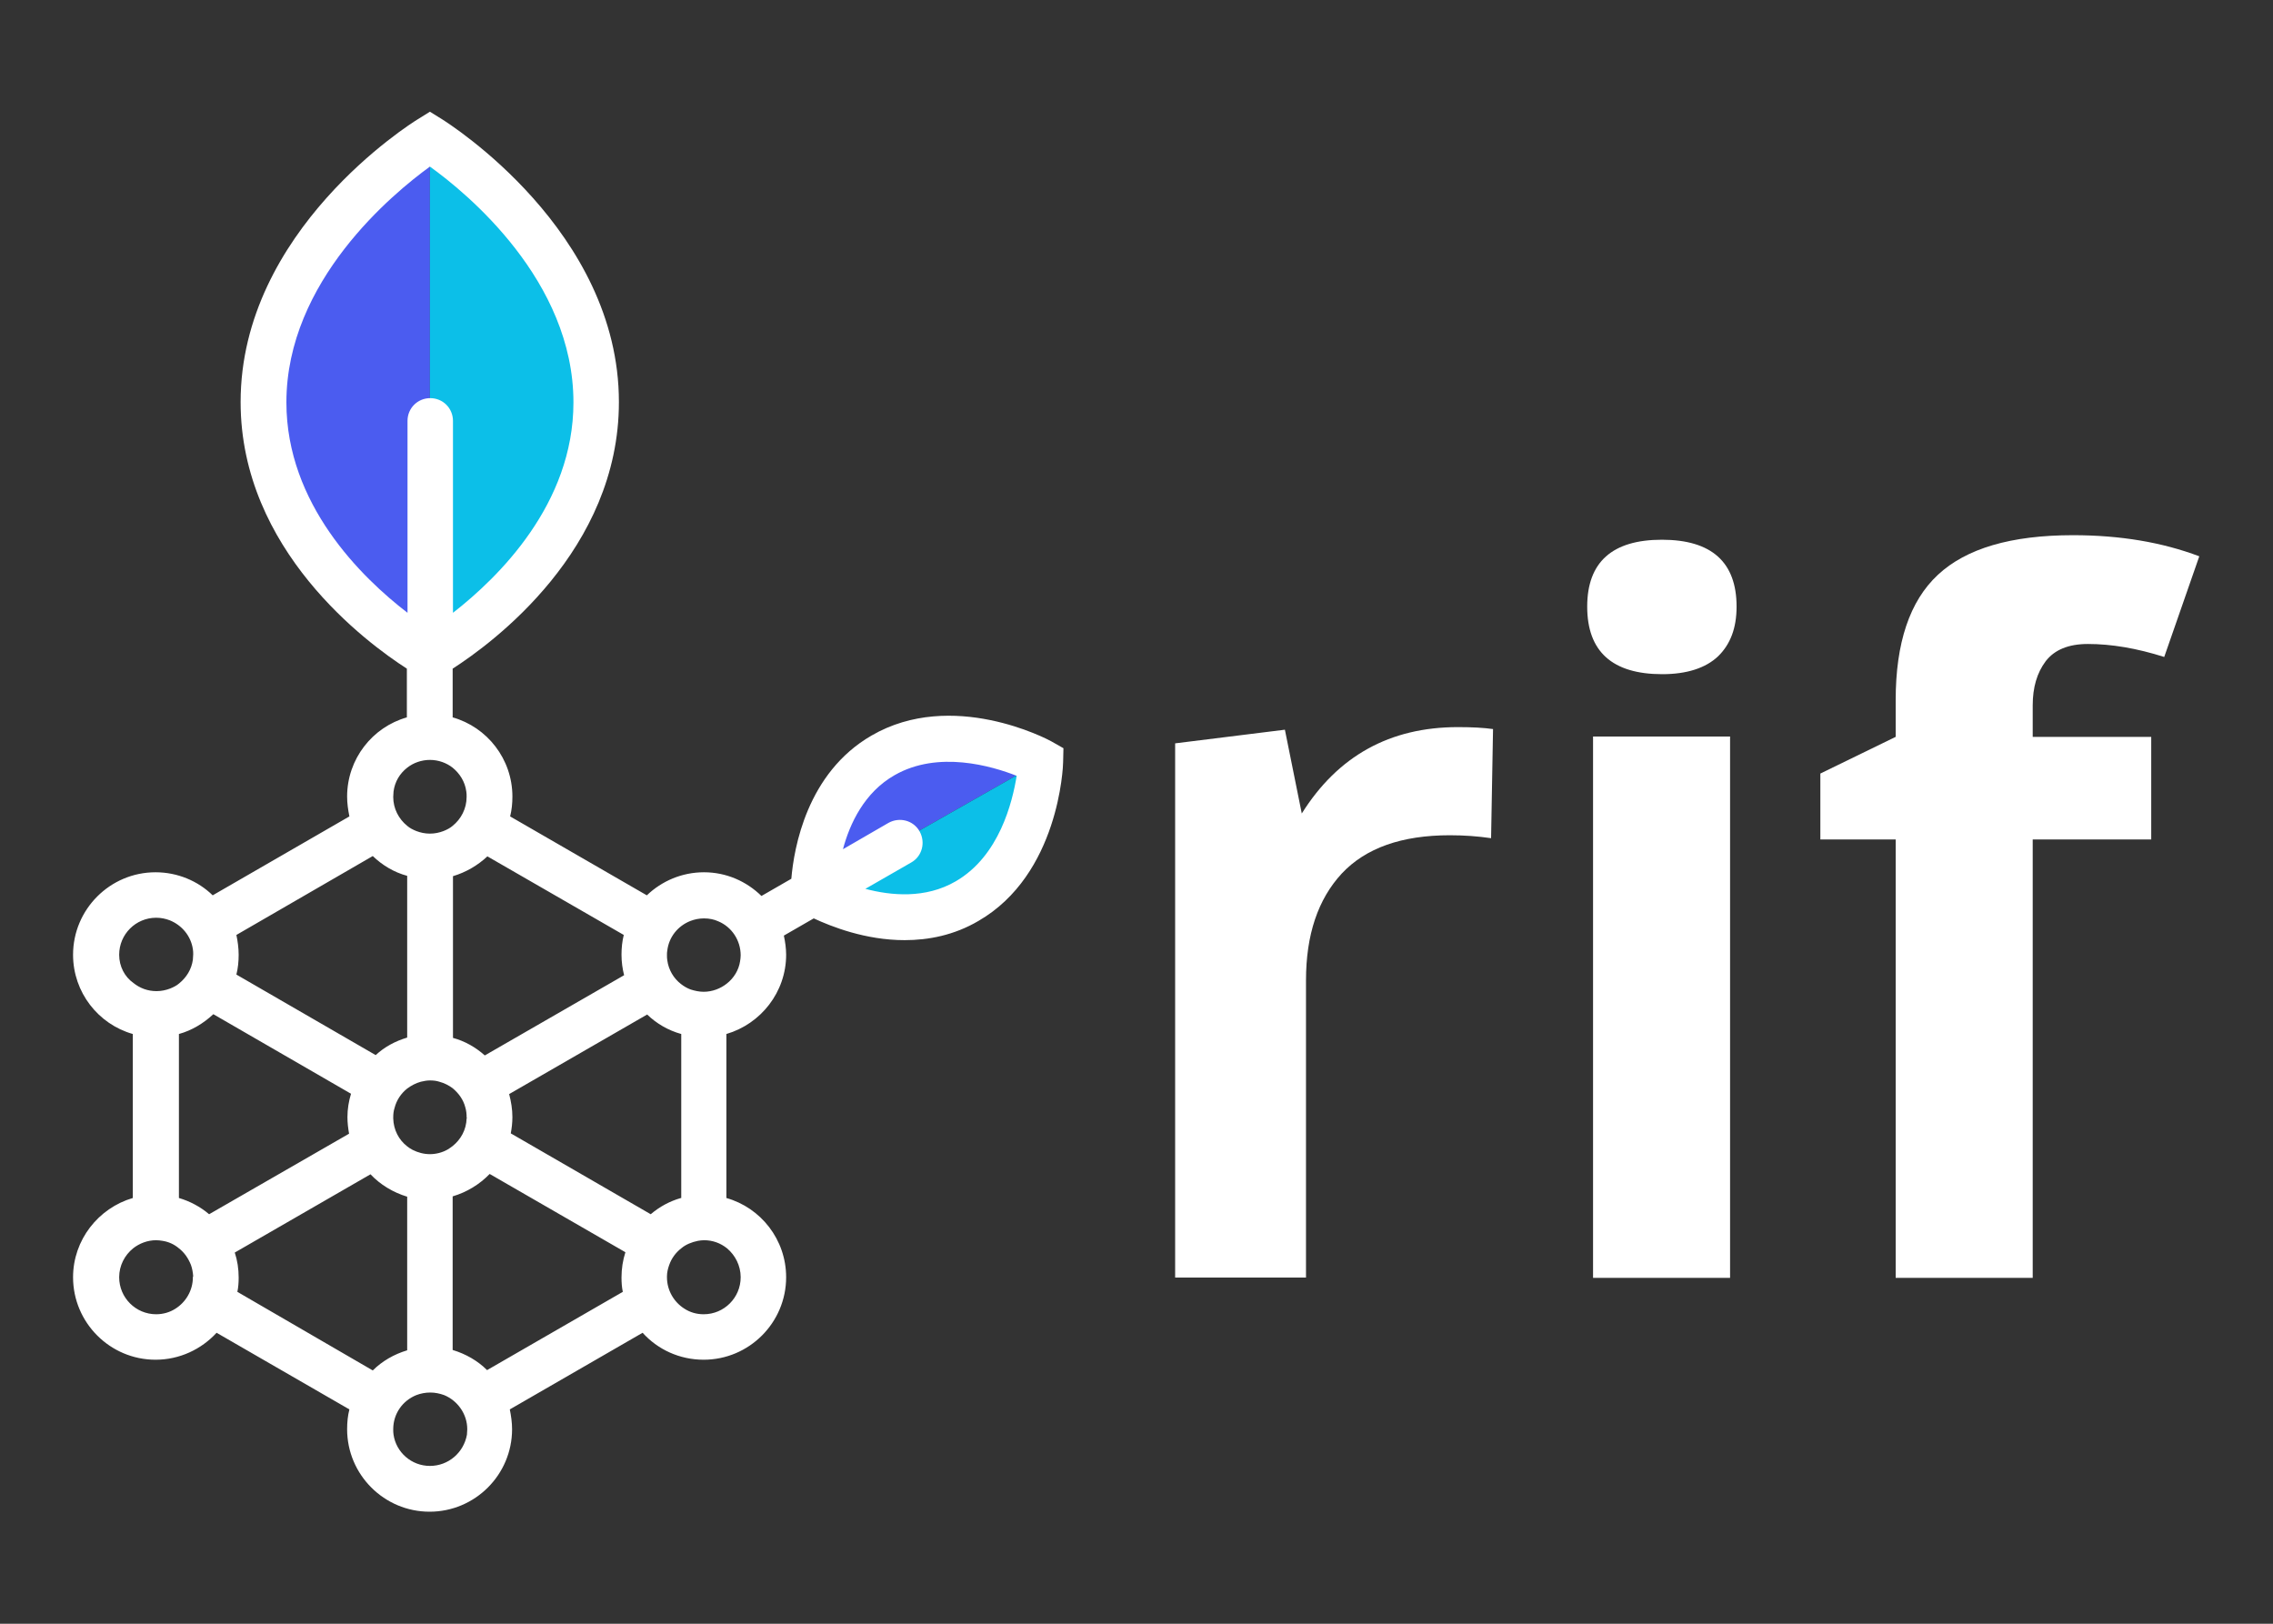 <?xml version="1.0" encoding="utf-8"?>
<!-- Generator: Adobe Illustrator 24.1.3, SVG Export Plug-In . SVG Version: 6.00 Build 0)  -->
<svg version="1.1" id="Layer_1" xmlns="http://www.w3.org/2000/svg" xmlns:xlink="http://www.w3.org/1999/xlink" x="0px" y="0px"
	 viewBox="0 0 700 500" style="enable-background:new 0 0 700 500;" xml:space="preserve">
	<rect x="0" y="0" width="700" height="500" fill="#333333" stroke="none"/>
	<style type="text/css">
		.white{fill:#FFFFFF;}
		.st0{fill:#4B5CF0;}
		.st1{fill:#0CBFE8;}
	</style>
	<g class="leaf">
		<path class="st0" d="M132.4,200.5V43.8c0,0-50.7,25.3-50.7,79S132.4,200.5,132.4,200.5"/>
		<path class="st1" d="M132.4,43.8c0,0,50.7,25.3,50.7,79c0,53.7-50.7,77.7-50.7,77.7V43.8z"/>
		<path class="st0" d="M250.7,274.2l69.7-39.6c0,0-24.1-16.2-47.9-2.6C248.6,245.6,250.7,274.2,250.7,274.2"/>
		<path class="st1" d="M320.4,234.6c0,0,1.6,28.9-22.3,42.5c-23.9,13.6-47.4-2.9-47.4-2.9L320.4,234.6z"/>
	</g>
	<path class="white" d="M323.8,228.3c-1.2-0.7-30.6-16.2-55.4-1.8c-19.9,11.5-23.9,34.6-24.7,44.1l-9.2,5.3c-4.6-4.5-10.8-7.3-17.7-7.3
		c-6.8,0-13,2.7-17.6,7.1l-42.1-24.3c0.5-2,0.7-4,0.7-6.1c0-11.6-7.8-21.4-18.4-24.4v-15c12.3-7.9,51.2-36.5,51.2-82.1
		c0-52.7-52.3-85.7-54.5-87.1l-3.7-2.3l-3.7,2.3c-2.3,1.4-54.6,34.3-54.6,87.1c0,45.6,38.9,74.2,51.2,82.1v15
		c-10.6,3-18.4,12.8-18.4,24.4c0,2.1,0.3,4.1,0.7,6.1l-42.1,24.3c-4.5-4.4-10.8-7.1-17.6-7.1c-14,0-25.4,11.4-25.4,25.4
		c0,11.6,7.8,21.4,18.4,24.4v50.5c-10.6,3.1-18.4,12.9-18.4,24.4c0,14,11.4,25.4,25.4,25.4c7.4,0,14.1-3.2,18.8-8.3l40.9,23.6
		c-0.5,1.9-0.7,4-0.7,6.1c0,14,11.4,25.4,25.4,25.4c14,0,25.4-11.4,25.4-25.4c0-2.1-0.3-4.1-0.7-6.1l40.9-23.6
		c4.6,5.1,11.3,8.3,18.8,8.3c14,0,25.4-11.4,25.4-25.4c0-11.6-7.8-21.4-18.4-24.4v-50.5c10.6-3.1,18.4-12.9,18.4-24.4
		c0-2-0.3-4-0.7-5.9l9.2-5.3c5.4,2.5,15.9,6.7,28,6.7c7.3,0,15.2-1.5,22.7-5.9c24.8-14.3,26.1-47.5,26.1-48.9l0.1-4.3L323.8,228.3z
		M223.8,302.9c-1.9,1.5-4.4,2.5-7.1,2.5c-1.4,0-2.7-0.3-4-0.7c-1.1-0.4-2.1-1-3-1.7c-2.2-1.7-3.8-4.3-4.2-7.3
		c-0.1-0.5-0.1-1.1-0.1-1.6c0-0.5,0-1,0.1-1.4c0.5-4.2,3.3-7.6,7.1-9.1c1.3-0.5,2.7-0.8,4.2-0.8c1.6,0,3.1,0.3,4.4,0.9
		c4.1,1.7,6.9,5.8,6.9,10.5c0,0.6-0.1,1.3-0.2,1.9C227.5,298.7,226,301.2,223.8,302.9 M228.1,393.3c0,6.3-5.1,11.4-11.4,11.4
		c-2.2,0-4.2-0.6-5.9-1.7c-3.2-2-5.4-5.6-5.4-9.7c0-0.1,0-0.2,0-0.3v0c0-1.2,0.3-2.4,0.7-3.5c0.7-2,2-3.8,3.7-5.1
		c1.4-1.2,3.2-1.9,5.1-2.3c0.6-0.1,1.3-0.2,1.9-0.2c2.7,0,5.1,0.9,7.1,2.5C226.4,386.5,228.1,389.7,228.1,393.3 M209.7,368.9
		c-3.5,1-6.6,2.7-9.3,5L157.3,349v0c0.3-1.6,0.5-3.3,0.5-5c0-2.5-0.4-4.8-1-7.1l42.5-24.5c2.9,2.8,6.5,4.9,10.5,6V368.9z
		M132.4,451.4c-5.7,0-10.4-4.2-11.2-9.6c-0.1-0.6-0.1-1.1-0.1-1.7c0-4.8,2.9-8.8,7.1-10.5c1.3-0.5,2.8-0.8,4.3-0.8
		c1.5,0,2.9,0.3,4.3,0.8c4.1,1.7,7.1,5.8,7.1,10.5c0,0.6-0.1,1.2-0.1,1.7C142.8,447.3,138.1,451.4,132.4,451.4 M107.5,349.1
		l-43.1,24.8c-2.7-2.3-5.9-4-9.3-5v-50.5c4-1.1,7.6-3.3,10.6-6.1l42.4,24.5c-0.7,2.3-1.1,4.7-1.1,7.2
		C107,345.7,107.2,347.4,107.5,349.1L107.5,349.1z M59.4,393.3c0,4.1-2.2,7.7-5.4,9.7c-1.7,1.1-3.8,1.7-5.9,1.7
		c-6.3,0-11.4-5.1-11.4-11.4c0-3.6,1.7-6.8,4.3-8.9c1.9-1.5,4.4-2.5,7.1-2.5c0.7,0,1.3,0.1,2,0.2c1.9,0.3,3.6,1.1,5,2.3
		c1.7,1.3,2.9,3.1,3.7,5.1c0.4,1.1,0.6,2.3,0.7,3.5C59.4,393.1,59.4,393.2,59.4,393.3 M36.7,294c0-6.3,5.1-11.4,11.4-11.4
		c1.5,0,2.9,0.3,4.2,0.8c3.7,1.5,6.5,4.8,7.1,8.9c0.1,0.5,0.1,1.1,0.1,1.6s-0.1,1.1-0.1,1.6c-0.4,3-2,5.5-4.2,7.3
		c-0.8,0.7-1.8,1.2-2.8,1.6c-1.3,0.5-2.7,0.8-4.2,0.8c-2.7,0-5.1-0.9-7.1-2.5C38.4,300.8,36.7,297.6,36.7,294 M125.4,236.4
		c1.9-1.5,4.4-2.4,7-2.4c2.6,0,5.1,0.9,7,2.4c2.2,1.8,3.8,4.3,4.2,7.3c0.1,0.5,0.1,1.1,0.1,1.7c0,3.6-1.7,6.8-4.3,8.9
		c-0.8,0.7-1.8,1.2-2.8,1.6c-1.3,0.5-2.7,0.8-4.2,0.8c-1.5,0-2.9-0.3-4.2-0.8c-1-0.4-2-0.9-2.8-1.6c-2.6-2.1-4.3-5.3-4.3-8.9
		c0-0.6,0.1-1.1,0.1-1.7C121.6,240.7,123.1,238.2,125.4,236.4 M143.7,344.4c-0.1,3.5-1.8,6.5-4.3,8.5c-0.5,0.4-1.1,0.8-1.6,1.1
		c-1.6,0.9-3.5,1.4-5.4,1.4c-1.9,0-3.7-0.5-5.3-1.3c-0.6-0.3-1.2-0.7-1.7-1.1c-2.6-2-4.2-5.1-4.3-8.6c0-0.1,0-0.2,0-0.3
		c0-1,0.1-2,0.4-2.9c0.6-2.4,2-4.5,3.9-6c1.2-0.9,2.7-1.7,4.2-2.1c0.9-0.2,1.8-0.4,2.8-0.4c1,0,2,0.1,2.9,0.4c1.5,0.4,2.9,1.1,4.1,2
		c1.8,1.5,3.3,3.5,3.9,5.9c0.3,1,0.4,2,0.4,3.1C143.8,344.1,143.8,344.3,143.7,344.4L143.7,344.4z M192.1,287.9c-0.5,2-0.7,4-0.7,6.1
		c0,2.2,0.3,4.3,0.8,6.3L149.3,325c-2.8-2.5-6.1-4.4-9.8-5.4v-49.8c4-1.2,7.6-3.3,10.6-6.1L192.1,287.9z M88.2,123.9
		c0-37.4,32.9-64.4,44.2-72.6c11.3,8.1,44.2,35.1,44.2,72.6c0,31.3-23.1,53.9-37.1,64.8v-59.1c0-3.9-3.1-7-7-7c-3.9,0-7,3.1-7,7v59.1
		C111.3,177.8,88.2,155.2,88.2,123.9 M114.8,263.6c2.9,2.8,6.5,5,10.6,6.1v49.8c-3.7,1.1-7,2.9-9.7,5.4l-42.9-24.8
		c0.5-2,0.7-4,0.7-6.1c0-2.1-0.3-4.2-0.7-6.1L114.8,263.6z M73.1,397.8c0.3-1.4,0.4-2.9,0.4-4.4c0-2.7-0.4-5.3-1.2-7.7l41.8-24.1
		c3,3.2,7,5.6,11.3,6.9v47.3c-4,1.2-7.7,3.3-10.6,6.2L73.1,397.8z M150,421.9c-2.9-2.9-6.6-5-10.6-6.2v-47.3
		c4.4-1.3,8.3-3.7,11.4-6.9l41.8,24.1c-0.8,2.5-1.2,5.1-1.2,7.8c0,1.5,0.1,3,0.4,4.4L150,421.9z M294.3,271.4
		c-9.3,5.4-19.9,4.4-27.8,2.3l14.1-8.1c3.4-1.9,4.5-6.2,2.6-9.6c-1.9-3.4-6.2-4.5-9.6-2.6l-14,8.1c2.1-7.9,6.6-17.5,15.9-22.8
		c13.4-7.7,30-2.8,37.6,0.2C311.8,246.9,307.8,263.6,294.3,271.4"/>
	<g class="white">
		<path d="M361.9,393.5l0-164.6l33.8-4.2l5.2,25.8c11.1-17.7,27.1-26.6,48.1-26.6c4.4,0,8,0.2,10.8,0.6l-0.6,33.6
			c-4.1-0.6-8.3-0.9-12.7-0.9c-14.8,0-25.9,3.9-33.3,11.8c-7.3,7.9-11,18.8-11,32.9v91.5H361.9z"/>
		<path d="M488.8,186.8c0-13.7,7.7-20.6,23-20.6c15.3,0,23,6.9,23,20.6c0,6.6-1.9,11.6-5.7,15.3c-3.8,3.6-9.6,5.5-17.2,5.5
			C496.5,207.6,488.8,200.6,488.8,186.8z M532.8,393.5h-42.2V226.8h42.2V393.5z"/>
		<path d="M662.6,258.5H626v135h-42.2v-135h-23.2v-20.3l23.2-11.3v-11.3c0-17.6,4.3-30.5,13-38.6c8.7-8.1,22.5-12.2,41.6-12.2
			c14.6,0,27.5,2.2,38.9,6.5l-10.8,31c-8.5-2.7-16.3-4-23.5-4c-6,0-10.3,1.8-13,5.3c-2.7,3.6-4,8.1-4,13.6v9.7h36.5V258.5z"/>
	</g>
</svg>
